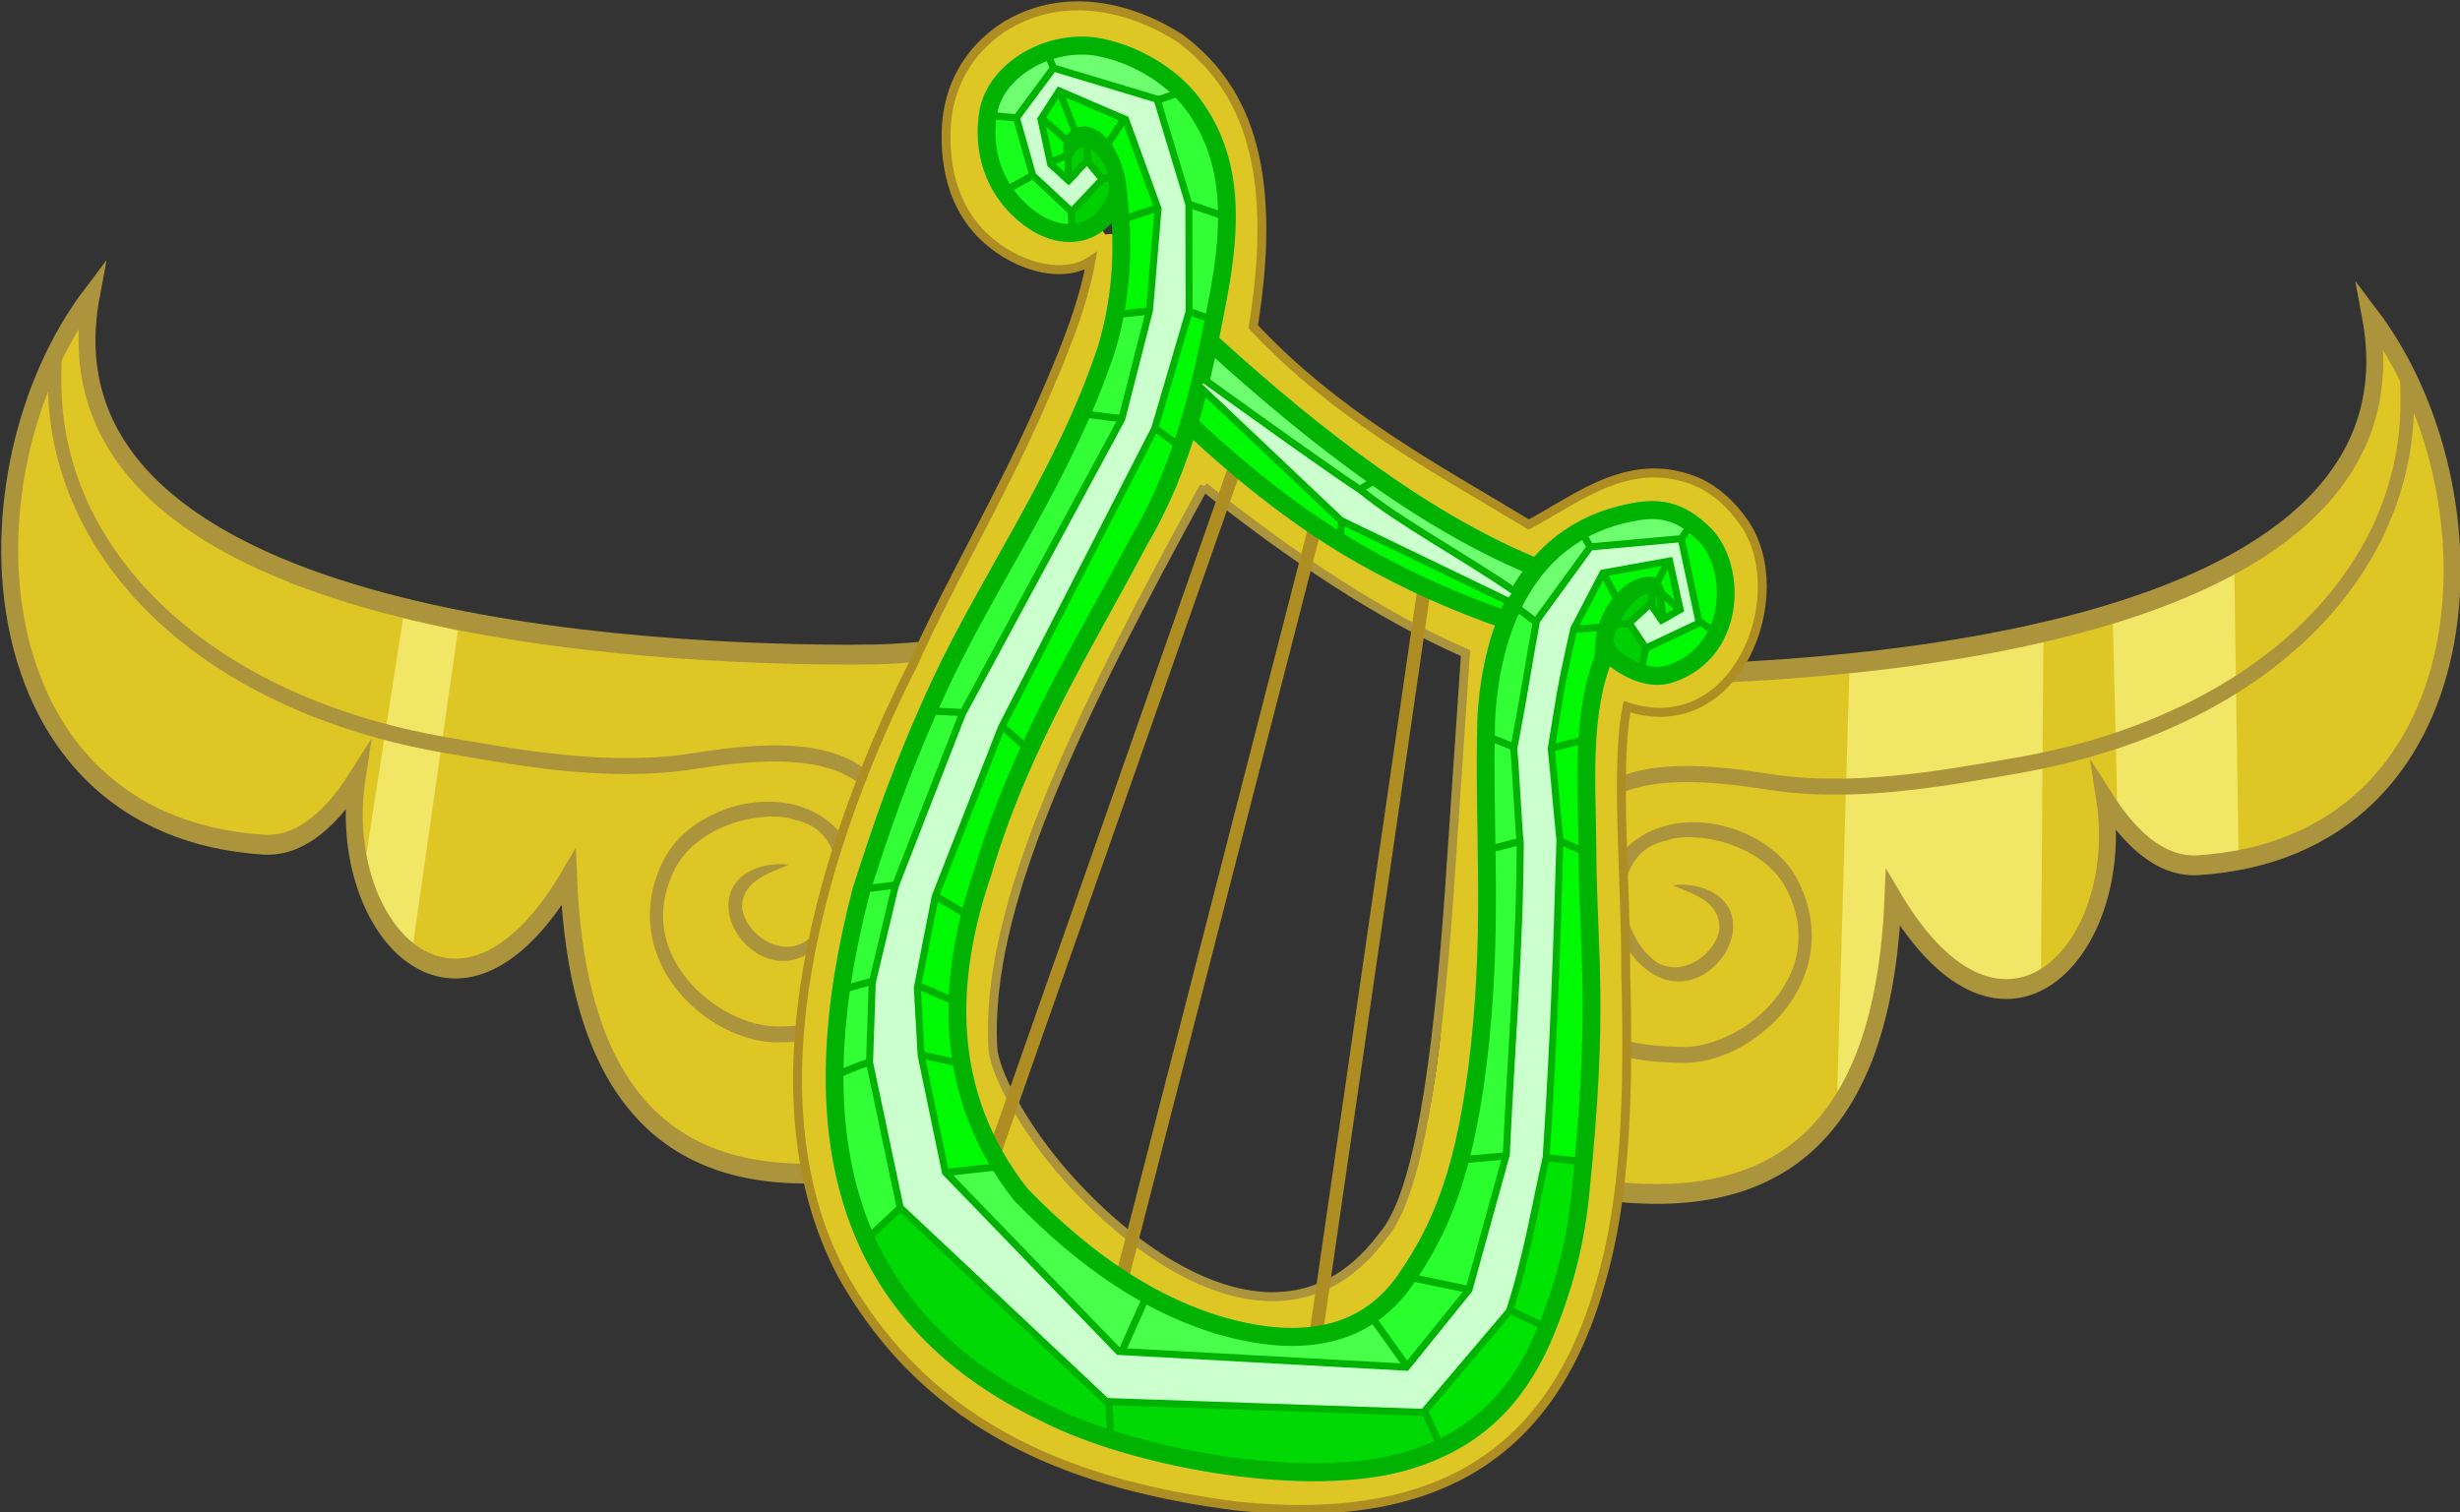 <?xml version="1.0" encoding="UTF-8" standalone="no"?>
<!-- Created with Inkscape (http://www.inkscape.org/) -->

<svg
   xmlns:dc="http://purl.org/dc/elements/1.1/"
   xmlns:cc="http://creativecommons.org/ns#"
   xmlns:rdf="http://www.w3.org/1999/02/22-rdf-syntax-ns#"
   xmlns:svg="http://www.w3.org/2000/svg"
   xmlns="http://www.w3.org/2000/svg"
   xmlns:sodipodi="http://sodipodi.sourceforge.net/DTD/sodipodi-0.dtd"
   xmlns:inkscape="http://www.inkscape.org/namespaces/inkscape"
   width="414.702"
   height="254.982"
   id="svg5105"
   version="1.1"
   inkscape:version="0.48.4 r9939"
   sodipodi:docname="New document 12">
  <rect width="100%" height="100%" fill="#333333" stroke="none"/>
  <defs
     id="defs5107" />
  <sodipodi:namedview
     id="base"
     pagecolor="#ffffff"
     bordercolor="#666666"
     borderopacity="1.0"
     inkscape:pageopacity="0.0"
     inkscape:pageshadow="2"
     inkscape:zoom="0.35"
     inkscape:cx="-200.50593"
     inkscape:cy="133.20849"
     inkscape:document-units="px"
     inkscape:current-layer="layer1"
     showgrid="false"
     fit-margin-top="0"
     fit-margin-left="0"
     fit-margin-right="0"
     fit-margin-bottom="0"
     inkscape:window-width="463"
     inkscape:window-height="423"
     inkscape:window-x="1405"
     inkscape:window-y="350"
     inkscape:window-maximized="0" />
  <g
     inkscape:label="Layer 1"
     inkscape:groupmode="layer"
     id="layer1"
     transform="translate(-575.506,-410.588)">
    <g
       style="display:inline"
       id="g6010"
       transform="matrix(0.15,0,0,0.152,41.104,-319.307)">
      <g
         inkscape:export-ydpi="200"
         inkscape:export-xdpi="200"
         inkscape:export-filename="C:\Users\Charles\Documents\Heather\Vector Art\Inkscape\scratch_element.png"
         transform="matrix(1.164,0,0,1.347,5582.969,3825.384)"
         id="g3605-5"
         style="display:inline">
        <path
           style="color:#000000;fill:#dec725;fill-opacity:1;stroke:none;stroke-width:9;marker:none;visibility:visible;display:inline;overflow:visible;enable-background:accumulate"
           d="m -1654.548,986.278 c -107.195,97.954 -134.475,422.269 193.831,435.064 l 68.526,-41.655 c 1.53,54.166 -19.361,107.599 87.227,142.845 36.145,5.227 80.197,-14.885 116.342,-63.206 53.137,322.248 312.187,221.695 296.263,222.689 -3.453,-56.121 0.328,-98.599 12.437,-159.63 -33.077,-15.487 8.506,-66.495 -9.701,-125.499 31.223,-69.052 3.138,-21.191 47.459,-132.581 -400.564,-0.161 -828.008,-42.483 -812.383,-278.027 z"
           id="path3052-17-7"
           inkscape:connector-curvature="0"
           sodipodi:nodetypes="cccccccccc"
           inkscape:export-filename="C:\Users\Charles\Documents\Heather\Vector Art\Inkscape\scratch_element.png"
           inkscape:export-xdpi="200"
           inkscape:export-ydpi="200" />
        <path
           style="color:#000000;fill:#f1e665;fill-opacity:1;stroke:none;stroke-width:9;marker:none;visibility:visible;display:inline;overflow:visible;enable-background:accumulate"
           d="m -1383.103,1434.821 36.626,-200.657 52.947,10.258 -44.652,266.426 c -24.891,-19.613 -42.696,-15.595 -44.921,-76.027 z"
           id="path3078-4-6"
           inkscape:connector-curvature="0"
           sodipodi:nodetypes="ccccc"
           inkscape:export-filename="C:\Users\Charles\Documents\Heather\Vector Art\Inkscape\scratch_element.png"
           inkscape:export-xdpi="200"
           inkscape:export-ydpi="200" />
        <path
           style="font-size:medium;font-style:normal;font-variant:normal;font-weight:normal;font-stretch:normal;text-indent:0;text-align:start;text-decoration:none;line-height:normal;letter-spacing:normal;word-spacing:normal;text-transform:none;direction:ltr;block-progression:tb;writing-mode:lr-tb;text-anchor:start;baseline-shift:baseline;color:#000000;fill:#ac943d;fill-opacity:1;stroke:none;stroke-width:13.121;marker:none;visibility:visible;display:inline;overflow:visible;enable-background:accumulate;font-family:Sans;-inkscape-font-specification:Sans"
           d="m -1689.246,1028.134 c -3.809,76.313 32.143,147.238 98.906,202.906 66.763,55.669 164.274,96.508 284.938,114.219 69.649,10.223 157.165,24.492 241.375,12.938 74.094,-10.167 122.873,-7.795 152.937,9.062 30.064,16.857 43.948,48.35 47.969,102.281 2.725,36.553 -3.555,60.561 -21.562,76.312 -18.008,15.751 -49.711,24.052 -99.625,24.5 -28.769,0.258 -64.995,-14.904 -87.75,-38.75 -22.755,-23.846 -32.79,-54.718 -12.312,-90.344 11.195,-19.477 34.413,-32.258 58,-38.719 23.587,-6.46 47.844,-5.98 56.5,-2.562 57.777,8.601 50.984,76.336 11.562,100.469 -12.879,6.708 -27.342,4.962 -39.25,-1.312 -11.908,-6.274 -20.407,-17.154 -21.531,-26.125 -0.843,-23.983 29.525,-29.392 44.89,-35.956 -26.346,-2.643 -61.17,7.972 -57.89,37.581 1.885,15.041 13.452,28.215 28.406,36.094 61.434,29.284 115.26,-61.804 76.625,-102.439 -28.443,-25.685 -71.053,-26.82 -102.781,-18.405 -25.665,7.029 -52.12,20.859 -65.906,44.844 -23.152,40.279 -11.326,79.169 14.219,105.938 25.544,26.768 64.042,43.111 97.344,42.812 51.278,-0.46 86.203,-8.575 108.125,-27.75 21.922,-19.175 28.873,-48.614 26,-87.156 -4.164,-55.862 -19.843,-93.296 -54.594,-112.781 -34.751,-19.485 -86.064,-20.898 -161.156,-10.594 -81.542,11.189 -167.879,-2.66 -237.688,-12.906 -118.797,-17.437 -214.083,-57.684 -278.438,-111.344 -61.002,-50.864 -94.235,-113.419 -94.478,-180.974 -0.013,-3.713 0.073,-19.64 0.26,-23.382 z"
           id="path3825-7-9-18"
           inkscape:connector-curvature="0"
           sodipodi:nodetypes="cssssssssssccsccccccsssssssssscc"
           inkscape:export-filename="C:\Users\Charles\Documents\Heather\Vector Art\Inkscape\scratch_element.png"
           inkscape:export-xdpi="200"
           inkscape:export-ydpi="200" />
        <path
           sodipodi:nodetypes="cscsccsc"
           inkscape:connector-curvature="0"
           id="path3054-1-4-9"
           d="m -838.544,1261.036 c -22.225,2.021 -43.423,3.176 -77.23,3.127 -248.123,-0.365 -788.824,-34.856 -731.657,-296.134 -130.679,146.873 -114.248,437.01 166.239,452.606 30.025,1.669 60.519,-14.784 90.283,-54.899 -22.277,123.655 97.335,236.492 204.267,81.881 9.545,201.215 119.511,259.559 283.915,240.454 9.685,-1.125 49.129,-13.302 59.183,-14.952"
           style="color:#000000;fill:none;stroke:#ac943d;stroke-width:16.349;stroke-linecap:butt;stroke-linejoin:miter;stroke-miterlimit:10;stroke-opacity:1;stroke-dasharray:none;stroke-dashoffset:0;marker:none;visibility:visible;display:inline;overflow:visible;enable-background:accumulate"
           inkscape:export-filename="C:\Users\Charles\Documents\Heather\Vector Art\Inkscape\scratch_element.png"
           inkscape:export-xdpi="200"
           inkscape:export-ydpi="200" />
      </g>
      <g
         transform="matrix(1.825,0,0,1.899,3936.419,4303.788)"
         id="g4359-2"
         style="display:inline">
        <path
           inkscape:export-ydpi="200"
           inkscape:export-xdpi="200"
           inkscape:export-filename="C:\Users\Charles\Documents\Heather\Vector Art\Inkscape\scratch_element.png"
           sodipodi:nodetypes="cccccccccc"
           inkscape:connector-curvature="0"
           id="path3052-17-9-7"
           d="m -1654.548,986.278 c -107.195,97.954 -134.475,422.269 193.831,435.064 l 68.526,-41.655 c 1.53,54.166 -19.361,107.599 87.227,142.845 36.145,5.227 80.197,-14.885 116.342,-63.206 53.137,322.248 312.187,221.695 296.263,222.689 24.579,-52.969 0.572,-98.572 12.437,-159.63 -33.077,-15.487 8.506,-66.495 -9.701,-125.499 31.223,-69.052 3.138,-21.191 47.459,-132.581 -400.564,-0.161 -828.008,-42.483 -812.383,-278.027 z"
           style="color:#000000;fill:#dec725;fill-opacity:1;stroke:none;stroke-width:9;marker:none;visibility:visible;display:inline;overflow:visible;enable-background:accumulate"
           transform="matrix(-0.638,0,0,0.709,203.882,-239.458)" />
        <path
           style="color:#000000;fill:#f1e665;fill-opacity:1;stroke:none;stroke-width:10;marker:none;visibility:visible;display:inline;overflow:visible;enable-background:accumulate"
           d="m 1098.955,733.194 c 0,-9.974 -2.72,-110.168 -2.72,-110.168 l 74.851,-29.171 2.675,170.167 c -17.379,3.742 -34.758,-0.965 -52.137,-2.72 z"
           id="path4290-9"
           inkscape:connector-curvature="0"
           sodipodi:nodetypes="cccccc" />
        <path
           inkscape:export-ydpi="200"
           inkscape:export-xdpi="200"
           inkscape:export-filename="C:\Users\Charles\Documents\Heather\Vector Art\Inkscape\scratch_element.png"
           sodipodi:nodetypes="cccccc"
           inkscape:connector-curvature="0"
           id="path3851-5-2-5"
           d="m 926.334,909.14 7.843,-258.359 119.367,-16.876 -1.489,199.513 c -27.866,8.733 -58.029,11.301 -90.647,-48.59 -8.353,78.634 -3.657,97.63 -35.074,124.312 z"
           style="color:#000000;fill:#f1e665;fill-opacity:1;stroke:none;stroke-width:20;marker:none;visibility:visible;display:inline;overflow:visible;enable-background:accumulate" />
        <path
           transform="matrix(-0.638,0,0,0.709,203.882,-239.458)"
           inkscape:export-ydpi="200"
           inkscape:export-xdpi="200"
           inkscape:export-filename="C:\Users\Charles\Documents\Heather\Vector Art\Inkscape\scratch_element.png"
           sodipodi:nodetypes="cssssssssssccsccccccsssssssssscc"
           inkscape:connector-curvature="0"
           id="path3825-7-9-8-4"
           d="m -1689.246,1028.134 c -3.809,76.313 32.143,147.238 98.906,202.906 66.763,55.669 164.274,96.508 284.938,114.219 69.649,10.223 157.165,24.492 241.375,12.938 74.094,-10.167 122.873,-7.795 152.937,9.062 30.064,16.857 43.948,48.35 47.969,102.281 2.725,36.553 -3.555,60.561 -21.562,76.312 -18.008,15.751 -49.711,24.052 -99.625,24.5 -28.769,0.258 -64.995,-14.904 -87.75,-38.75 -22.755,-23.846 -32.79,-54.718 -12.312,-90.344 11.195,-19.477 34.413,-32.258 58,-38.719 23.587,-6.46 47.844,-5.98 56.5,-2.562 57.777,8.601 50.984,76.336 11.562,100.469 -12.879,6.708 -27.342,4.962 -39.25,-1.312 -11.908,-6.274 -20.407,-17.154 -21.531,-26.125 -0.843,-23.983 29.525,-29.392 44.89,-35.956 -26.346,-2.643 -61.17,7.972 -57.89,37.581 1.885,15.041 13.452,28.215 28.406,36.094 61.434,29.284 115.26,-61.804 76.625,-102.439 -28.443,-25.685 -71.053,-26.82 -102.781,-18.405 -25.665,7.029 -52.12,20.859 -65.906,44.844 -23.152,40.279 -11.326,79.169 14.219,105.938 25.544,26.768 64.042,43.111 97.344,42.812 51.278,-0.46 86.203,-8.575 108.125,-27.75 21.922,-19.175 28.873,-48.614 26,-87.156 -4.164,-55.862 -19.843,-93.296 -54.594,-112.781 -34.751,-19.485 -86.064,-20.898 -161.156,-10.594 -81.542,11.189 -167.879,-2.66 -237.688,-12.906 -118.797,-17.437 -214.083,-57.684 -278.438,-111.344 -61.002,-50.864 -94.235,-113.419 -94.478,-180.974 -0.013,-3.713 0.073,-19.64 0.26,-23.382 z"
           style="font-size:medium;font-style:normal;font-variant:normal;font-weight:normal;font-stretch:normal;text-indent:0;text-align:start;text-decoration:none;line-height:normal;letter-spacing:normal;word-spacing:normal;text-transform:none;direction:ltr;block-progression:tb;writing-mode:lr-tb;text-anchor:start;baseline-shift:baseline;color:#000000;fill:#ac943d;fill-opacity:1;stroke:none;stroke-width:13.121;marker:none;visibility:visible;display:inline;overflow:visible;enable-background:accumulate;font-family:Sans;-inkscape-font-specification:Sans" />
        <path
           transform="matrix(-0.638,0,0,0.709,203.882,-239.458)"
           inkscape:export-ydpi="200"
           inkscape:export-xdpi="200"
           inkscape:export-filename="C:\Users\Charles\Documents\Heather\Vector Art\Inkscape\scratch_element.png"
           style="color:#000000;fill:none;stroke:#ac943d;stroke-width:16.349;stroke-linecap:butt;stroke-linejoin:miter;stroke-miterlimit:10;stroke-opacity:1;stroke-dasharray:none;stroke-dashoffset:0;marker:none;visibility:visible;display:inline;overflow:visible;enable-background:accumulate"
           d="m -838.544,1261.036 c -22.225,2.021 -43.423,3.176 -77.23,3.127 -248.123,-0.365 -788.824,-34.856 -731.657,-296.134 -130.679,146.873 -114.248,437.01 166.239,452.606 30.025,1.669 60.519,-14.784 90.283,-54.899 -22.277,123.655 97.335,236.492 204.267,81.881 9.545,201.215 119.511,259.559 283.915,240.454 9.685,-1.125 49.129,-13.302 59.183,-14.952"
           id="path3054-1-4-8-3"
           inkscape:connector-curvature="0"
           sodipodi:nodetypes="cscsccsc" />
      </g>
      <path
         sodipodi:nodetypes="sccccs"
         inkscape:connector-curvature="0"
         id="path3091-1"
         d="m 4658.16,5938.112 c 5.157,-237.656 153.86,-422.823 247.386,-628.604 104.37,77.372 211.351,148.215 326.469,198.72 l -18.25,257.525 c -4.011,234.034 -24.38,625.133 -351.314,453.46 -114.411,-62.252 -206.428,-182.613 -204.291,-281.101 z"
         style="color:#000000;fill:none;stroke:#dec725;stroke-width:45;stroke-linecap:butt;stroke-linejoin:miter;stroke-miterlimit:4;stroke-opacity:1;stroke-dasharray:none;stroke-dashoffset:0;marker:none;visibility:visible;display:inline;overflow:visible;enable-background:accumulate" />
      <path
         sodipodi:nodetypes="csscccc"
         inkscape:connector-curvature="0"
         id="path3861"
         d="m 4915.685,5341.952 c -144.043,259.165 -245.909,466.228 -237.247,622.521 1.403,25.308 32.318,86.821 84.584,144.528 94.989,104.876 251.575,199.953 353.411,64.331 40.26,-44.283 61.413,-192.285 75.027,-381.218 l 18.25,-265.636 c -98.008,-42.477 -196.016,-107.723 -294.024,-184.526 z"
         style="color:#000000;fill:none;stroke:#ac943d;stroke-width:10;stroke-linecap:butt;stroke-linejoin:miter;stroke-miterlimit:4;stroke-opacity:1;stroke-dasharray:none;stroke-dashoffset:0;marker:none;visibility:visible;display:inline;overflow:visible;enable-background:accumulate" />
      <path
         inkscape:export-ydpi="80"
         inkscape:export-xdpi="80"
         inkscape:export-filename="C:\Users\Charles\Documents\Heather\Vector Art\Inkscape\lyre.png"
         sodipodi:nodetypes="ccccc"
         inkscape:connector-curvature="0"
         id="path3027-2"
         d="m 4901.11,5148.126 27.093,1.607 c 8.814,91.224 -151.724,396.977 -207.48,485.735 -36.382,-39.322 11.136,-13.486 -37.919,-18.936 73.002,-145.271 173.754,-314.768 218.306,-468.406 z"
         style="color:#000000;fill:#00fa04;fill-opacity:1;stroke:none;stroke-width:8;marker:none;visibility:visible;display:inline;overflow:visible;enable-background:accumulate" />
      <path
         inkscape:export-ydpi="80"
         inkscape:export-xdpi="80"
         inkscape:export-filename="C:\Users\Charles\Documents\Heather\Vector Art\Inkscape\lyre.png"
         sodipodi:nodetypes="ccccc"
         inkscape:connector-curvature="0"
         id="path3828"
         d="m 4688.697,5611.142 c 52.498,-1.784 5.277,-6.099 28.637,18.605 -37.087,92.032 -67.529,186.28 -80.79,286.254 -50.737,-39.403 -9.441,-0.817 -49.615,-16.972 18.479,-108.32 59.675,-187.438 101.768,-287.887 z"
         style="color:#000000;fill:#00fa04;fill-opacity:1;stroke:none;stroke-width:8;marker:none;visibility:visible;display:inline;overflow:visible;enable-background:accumulate" />
      <path
         inkscape:export-ydpi="80"
         inkscape:export-xdpi="80"
         inkscape:export-filename="C:\Users\Charles\Documents\Heather\Vector Art\Inkscape\lyre.png"
         sodipodi:nodetypes="ccccc"
         inkscape:connector-curvature="0"
         id="path3830"
         d="m 4592.203,5897.852 c 46.252,17.726 3.466,-3.041 52.847,16.971 -7.164,69.335 14.4,127.896 36.674,186.191 -56.291,6.467 -18.285,-4.382 -56.064,4.184 -38.431,-90.745 -30.114,-116.601 -33.456,-207.346 z"
         style="color:#000000;fill:#00fa04;fill-opacity:1;stroke:none;stroke-width:8;marker:none;visibility:visible;display:inline;overflow:visible;enable-background:accumulate" />
      <path
         inkscape:export-ydpi="80"
         inkscape:export-xdpi="80"
         inkscape:export-filename="C:\Users\Charles\Documents\Heather\Vector Art\Inkscape\lyre.png"
         sodipodi:nodetypes="ccccccc"
         inkscape:connector-curvature="0"
         id="path3832"
         d="m 4632.354,6103.835 c 14.105,-8.463 59.243,-12.695 59.243,-12.695 40.244,59.889 97.09,110.292 163.623,155.159 95.947,25.729 188.917,59.716 248.411,16.186 l 39.339,54.341 c -100.518,-2.536 -209.682,-9.395 -317.371,-15.516 -68.34,-60.592 -135.982,-122.114 -193.244,-197.476 z"
         style="color:#000000;fill:#48ff4a;fill-opacity:1;stroke:none;stroke-width:8;marker:none;visibility:visible;display:inline;overflow:visible;enable-background:accumulate" />
      <path
         inkscape:export-ydpi="80"
         inkscape:export-xdpi="80"
         inkscape:export-filename="C:\Users\Charles\Documents\Heather\Vector Art\Inkscape\lyre.png"
         sodipodi:nodetypes="ccccccc"
         inkscape:connector-curvature="0"
         id="path3834"
         d="m 4536.438,6184.236 c 0,-5.642 38.084,-40.906 38.084,-40.906 l 236.971,215.812 355.456,5.642 16.927,40.906 c -105.461,40.624 -240.614,21.864 -379.435,-4.232 -114.883,-36.213 -198.078,-117.318 -268.002,-217.223 z"
         style="color:#000000;fill:#00d903;fill-opacity:1;stroke:none;stroke-width:8;marker:none;visibility:visible;display:inline;overflow:visible;enable-background:accumulate" />
      <path
         inkscape:export-ydpi="80"
         inkscape:export-xdpi="80"
         inkscape:export-filename="C:\Users\Charles\Documents\Heather\Vector Art\Inkscape\lyre.png"
         sodipodi:nodetypes="cccccc"
         inkscape:connector-curvature="0"
         id="path3836"
         d="m 5107.817,6267.585 c 39.767,-55.113 75.588,-109.308 100.738,-183.023 l 47.377,-0.997 -43.886,149.61 -70.816,83.782 z"
         style="color:#000000;fill:#2aff2e;fill-opacity:1;stroke:none;stroke-width:8;marker:none;visibility:visible;display:inline;overflow:visible;enable-background:accumulate" />
      <path
         inkscape:export-ydpi="80"
         inkscape:export-xdpi="80"
         inkscape:export-filename="C:\Users\Charles\Documents\Heather\Vector Art\Inkscape\lyre.png"
         sodipodi:nodetypes="ccccccc"
         inkscape:connector-curvature="0"
         id="path3838"
         d="m 5164.412,6367.068 16.714,41.649 c 49.19,-29.552 90.169,-71.046 118.691,-130.66 21.411,-60.833 36.514,-124.032 42.888,-190.504 l -39.896,-4.987 -42.888,174.545 c -30.95,38.113 -57.964,72.506 -95.509,109.956 z"
         style="color:#000000;fill:#00e404;fill-opacity:1;stroke:none;stroke-width:8;marker:none;visibility:visible;display:inline;overflow:visible;enable-background:accumulate" />
      <path
         inkscape:export-ydpi="80"
         inkscape:export-xdpi="80"
         inkscape:export-filename="C:\Users\Charles\Documents\Heather\Vector Art\Inkscape\lyre.png"
         sodipodi:nodetypes="ccccc"
         inkscape:connector-curvature="0"
         id="path3840"
         d="m 5207.854,6086.253 c 22.549,-156.57 21.897,-318.127 23.979,-474.697 l 32.442,19.748 c 6.595,138.266 8.661,283.076 -8.463,455.604 z"
         style="color:#000000;fill:#33ff36;fill-opacity:1;stroke:none;stroke-width:8;marker:none;visibility:visible;display:inline;overflow:visible;enable-background:accumulate" />
      <path
         inkscape:export-ydpi="80"
         inkscape:export-xdpi="80"
         inkscape:export-filename="C:\Users\Charles\Documents\Heather\Vector Art\Inkscape\lyre.png"
         sodipodi:nodetypes="ccccc"
         inkscape:connector-curvature="0"
         id="path3842"
         d="m 5303.806,6087.554 45.88,0.997 -0.507,-469.677 -39.389,11.87 z"
         style="color:#000000;fill:#00fa04;fill-opacity:1;stroke:none;stroke-width:8;marker:none;visibility:visible;display:inline;overflow:visible;enable-background:accumulate" />
      <path
         inkscape:export-ydpi="80"
         inkscape:export-xdpi="80"
         inkscape:export-filename="C:\Users\Charles\Documents\Heather\Vector Art\Inkscape\lyre.png"
         sodipodi:nodetypes="cccccc"
         inkscape:connector-curvature="0"
         id="path3872"
         d="m 4819.069,5149.996 c -1.938,-62.799 22.899,-137.312 -16.956,-183.522 l 23.938,-30.919 35.907,97.745 -8.977,115.699 z"
         style="color:#000000;fill:#00fa04;fill-opacity:1;stroke:none;stroke-width:8;marker:none;visibility:visible;display:inline;overflow:visible;enable-background:accumulate" />
      <path
         inkscape:export-ydpi="80"
         inkscape:export-xdpi="80"
         inkscape:export-filename="C:\Users\Charles\Documents\Heather\Vector Art\Inkscape\lyre.png"
         inkscape:connector-curvature="0"
         id="path3876"
         d="m 4807.261,4960.593 -44.432,-3.526 -28.916,-25.39 21.158,-26.8 68.411,27.506 z"
         style="color:#000000;fill:#00fa04;fill-opacity:1;stroke:none;stroke-width:8;marker:none;visibility:visible;display:inline;overflow:visible;enable-background:accumulate" />
      <path
         inkscape:export-ydpi="80"
         inkscape:export-xdpi="80"
         inkscape:export-filename="C:\Users\Charles\Documents\Heather\Vector Art\Inkscape\lyre.png"
         sodipodi:nodetypes="cccc"
         inkscape:connector-curvature="0"
         id="path3879"
         d="m 4763.713,4958.994 c 0,-4.987 -28.925,-22.94 -28.925,-22.94 1.813,35.191 13.009,55.029 29.423,66.327 z"
         style="color:#000000;fill:#00fa04;fill-opacity:1;stroke:none;stroke-width:8;marker:none;visibility:visible;display:inline;overflow:visible;enable-background:accumulate" />
      <path
         inkscape:export-ydpi="80"
         inkscape:export-xdpi="80"
         inkscape:export-filename="C:\Users\Charles\Documents\Heather\Vector Art\Inkscape\lyre.png"
         sodipodi:nodetypes="cccccc"
         inkscape:connector-curvature="0"
         id="path3881"
         d="m 4899.652,5148.195 c 3.526,2.116 25.39,8.463 25.39,8.463 33.894,-108.371 16.36,-191.576 -38.085,-256.718 l -20.453,10.579 c 9.523,37.8 21.141,69.371 32.99,123.336 1.957,34.242 4.395,75.562 0.157,114.34 z"
         style="color:#000000;fill:#33ff36;fill-opacity:1;stroke:none;stroke-width:8;marker:none;visibility:visible;display:inline;overflow:visible;enable-background:accumulate" />
      <path
         inkscape:export-ydpi="80"
         inkscape:export-xdpi="80"
         inkscape:export-filename="C:\Users\Charles\Documents\Heather\Vector Art\Inkscape\lyre.png"
         sodipodi:nodetypes="ccccc"
         inkscape:connector-curvature="0"
         id="path3883"
         d="m 4858.979,4911.153 c 12.759,-0.929 25.664,-1.71 27.882,-13.18 -43.765,-40.582 -96.52,-43.92 -149.547,-46.131 l 8.111,25.854 z"
         style="color:#000000;fill:#6dff6f;fill-opacity:1;stroke:none;stroke-width:8;marker:none;visibility:visible;display:inline;overflow:visible;enable-background:accumulate" />
      <path
         inkscape:export-ydpi="80"
         inkscape:export-xdpi="80"
         inkscape:export-filename="C:\Users\Charles\Documents\Heather\Vector Art\Inkscape\lyre.png"
         sodipodi:nodetypes="ccccc"
         inkscape:connector-curvature="0"
         id="path3885"
         d="m 4682.564,4932.445 c 6.59,-1.014 25.854,0 25.854,0 l 38.527,-54.242 -7.097,-17.236 c -24.627,20.138 -55.628,36.026 -57.284,71.478 z"
         style="color:#000000;fill:#6dff6f;fill-opacity:1;stroke:none;stroke-width:8;marker:none;visibility:visible;display:inline;overflow:visible;enable-background:accumulate" />
      <path
         inkscape:export-ydpi="80"
         inkscape:export-xdpi="80"
         inkscape:export-filename="C:\Users\Charles\Documents\Heather\Vector Art\Inkscape\lyre.png"
         sodipodi:nodetypes="ccccc"
         inkscape:connector-curvature="0"
         id="path3887"
         d="m 4673.904,4932.898 31.544,0 c 4.29,48.892 25.695,80.847 59.863,102.878 l -0.358,22.941 c -53.754,-13.954 -93.552,-49.887 -91.049,-125.819 z"
         style="color:#000000;fill:#19ff1d;fill-opacity:1;stroke:none;stroke-width:8;marker:none;visibility:visible;display:inline;overflow:visible;enable-background:accumulate" />
      <path
         inkscape:export-ydpi="80"
         inkscape:export-xdpi="80"
         inkscape:export-filename="C:\Users\Charles\Documents\Heather\Vector Art\Inkscape\lyre.png"
         inkscape:connector-curvature="0"
         id="path3890"
         d="m 4767.103,5034.7 34.054,-34.054 -16.848,-17.923 -18.282,16.848 0.717,-37.638 21.149,-3.226 24.375,20.074 1.792,55.203 -44.449,29.394 z"
         style="color:#000000;fill:#00cf03;fill-opacity:1;stroke:none;stroke-width:8;marker:none;visibility:visible;display:inline;overflow:visible;enable-background:accumulate" />
      <path
         inkscape:export-ydpi="80"
         inkscape:export-xdpi="80"
         inkscape:export-filename="C:\Users\Charles\Documents\Heather\Vector Art\Inkscape\lyre.png"
         sodipodi:nodetypes="ccccc"
         inkscape:connector-curvature="0"
         id="path3912"
         d="m 5237.761,5618.273 27.243,12.905 c 21.291,-93.098 9.309,-86.241 27.819,-142.149 l -18.148,-12.26 c -42.094,52.166 -24.202,29.493 -36.914,141.504 z"
         style="color:#000000;fill:#33ff36;fill-opacity:1;stroke:none;stroke-width:8;marker:none;visibility:visible;display:inline;overflow:visible;enable-background:accumulate" />
      <path
         inkscape:export-ydpi="80"
         inkscape:export-xdpi="80"
         inkscape:export-filename="C:\Users\Charles\Documents\Heather\Vector Art\Inkscape\lyre.png"
         sodipodi:nodetypes="ccccc"
         inkscape:connector-curvature="0"
         id="path3915-3"
         d="m 5339.557,5390.717 11.153,19.264 103.922,-9.125 10.139,-26.868 c -41.738,-3.126 -83.476,-6.509 -125.214,16.729 z"
         style="color:#000000;fill:#6dff6f;fill-opacity:1;stroke:none;stroke-width:8;marker:none;visibility:visible;display:inline;overflow:visible;enable-background:accumulate" />
      <path
         inkscape:export-ydpi="80"
         inkscape:export-xdpi="80"
         inkscape:export-filename="C:\Users\Charles\Documents\Heather\Vector Art\Inkscape\lyre.png"
         sodipodi:nodetypes="ccssc"
         inkscape:connector-curvature="0"
         id="path3917-3"
         d="m 5449.562,5401.87 15.208,-15.208 c 19.598,-9.799 47.864,118.011 35.486,121.158 -3.296,0.838 -29.909,-12.673 -29.909,-15.715 0,-3.042 -20.785,-90.235 -20.785,-90.235 z"
         style="color:#000000;fill:#00fa04;fill-opacity:1;stroke:none;stroke-width:8;marker:none;visibility:visible;display:inline;overflow:visible;enable-background:accumulate" />
      <path
         inkscape:export-ydpi="80"
         inkscape:export-xdpi="80"
         inkscape:export-filename="C:\Users\Charles\Documents\Heather\Vector Art\Inkscape\lyre.png"
         sodipodi:nodetypes="ccccc"
         inkscape:connector-curvature="0"
         id="path3919"
         d="m 5413.063,5518.466 60.833,-27.375 20.785,16.222 c -25.98,22.211 -49.064,49.423 -89.221,47.145 z"
         style="color:#000000;fill:#00fa04;fill-opacity:1;stroke:none;stroke-width:8;marker:none;visibility:visible;display:inline;overflow:visible;enable-background:accumulate" />
      <path
         inkscape:export-ydpi="80"
         inkscape:export-xdpi="80"
         inkscape:export-filename="C:\Users\Charles\Documents\Heather\Vector Art\Inkscape\lyre.png"
         inkscape:connector-curvature="0"
         id="path3921"
         d="m 5414.584,5517.452 -6.083,30.923 -38.02,-33.458 32.951,-62.353 23.826,1.521 5.069,31.43 -13.18,-9.125 -23.826,18.25 z"
         style="color:#000000;fill:#00cf03;fill-opacity:1;stroke:none;stroke-width:8;marker:none;visibility:visible;display:inline;overflow:visible;enable-background:accumulate" />
      <path
         sodipodi:nodetypes="cccscccc"
         inkscape:export-ydpi="80"
         inkscape:export-xdpi="80"
         inkscape:export-filename="C:\Users\Charles\Documents\Heather\Vector Art\Inkscape\lyre.png"
         inkscape:connector-curvature="0"
         id="path3924"
         d="m 5308.634,5628.978 36.499,-9.125 18.757,-111.526 c -2.874,-4.18 53.306,-66.849 60.326,-61.846 2.407,1.716 13.18,-23.826 13.18,-23.826 l -71.985,18.25 -37.007,61.846 z"
         style="color:#000000;fill:#00fa04;fill-opacity:1;stroke:none;stroke-width:8;marker:none;visibility:visible;display:inline;overflow:visible;enable-background:accumulate" />
      <path
         inkscape:export-ydpi="80"
         inkscape:export-xdpi="80"
         inkscape:export-filename="C:\Users\Charles\Documents\Heather\Vector Art\Inkscape\lyre.png"
         inkscape:connector-curvature="0"
         id="path3927"
         d="m 5422.188,5448.508 13.687,-22.812 14.194,53.228 -15.208,11.153 z"
         style="color:#000000;fill:#00fa04;fill-opacity:1;stroke:none;stroke-width:8;marker:none;visibility:visible;display:inline;overflow:visible;enable-background:accumulate" />
      <path
         inkscape:export-ydpi="80"
         inkscape:export-xdpi="80"
         inkscape:export-filename="C:\Users\Charles\Documents\Heather\Vector Art\Inkscape\lyre.png"
         sodipodi:nodetypes="cccccc"
         inkscape:connector-curvature="0"
         id="path3867"
         d="m 4921.839,5227.483 172.359,119.131 171.345,112.033 23.319,-34.472 C 5143.408,5352.841 5025.625,5281.651 4924.881,5191.997 z"
         style="color:#000000;fill:#6dff6f;fill-opacity:1;stroke:none;stroke-width:8;marker:none;visibility:visible;display:inline;overflow:visible;enable-background:accumulate" />
      <path
         inkscape:export-ydpi="80"
         inkscape:export-xdpi="80"
         inkscape:export-filename="C:\Users\Charles\Documents\Heather\Vector Art\Inkscape\lyre.png"
         inkscape:connector-curvature="0"
         id="path3874"
         d="m 4907.138,5276.149 c 3.042,-4.056 10.139,-39.034 10.139,-39.034 l 155.123,142.957 185.032,89.728 -8.618,15.208 -193.144,-86.18 z"
         style="color:#000000;fill:#00fa04;fill-opacity:1;stroke:none;stroke-width:8;marker:none;visibility:visible;display:inline;overflow:visible;enable-background:accumulate" />
      <path
         sodipodi:nodetypes="cc"
         inkscape:export-ydpi="80"
         inkscape:export-xdpi="80"
         inkscape:export-filename="C:\Users\Charles\Documents\Heather\Vector Art\Inkscape\lyre.png"
         inkscape:connector-curvature="0"
         id="path3877"
         d="m 4680.299,6080.384 270.694,-761.067"
         style="color:#000000;fill:none;stroke:#ae8e22;stroke-width:15;stroke-linecap:butt;stroke-linejoin:miter;stroke-miterlimit:4;stroke-opacity:1;stroke-dasharray:none;stroke-dashoffset:0;marker:none;visibility:visible;display:inline;overflow:visible;enable-background:accumulate" />
      <path
         inkscape:export-ydpi="80"
         inkscape:export-xdpi="80"
         inkscape:export-filename="C:\Users\Charles\Documents\Heather\Vector Art\Inkscape\lyre.png"
         inkscape:connector-curvature="0"
         id="path3880"
         d="m 4824.815,6215.467 216.51,-831.626"
         style="color:#000000;fill:none;stroke:#ae8e22;stroke-width:15;stroke-linecap:butt;stroke-linejoin:miter;stroke-miterlimit:4;stroke-opacity:1;stroke-dasharray:none;stroke-dashoffset:0;marker:none;visibility:visible;display:inline;overflow:visible;enable-background:accumulate" />
      <path
         inkscape:export-ydpi="80"
         inkscape:export-xdpi="80"
         inkscape:export-filename="C:\Users\Charles\Documents\Heather\Vector Art\Inkscape\lyre.png"
         inkscape:connector-curvature="0"
         id="path3882"
         d="m 5041.626,6282.857 121.876,-830.193"
         style="color:#000000;fill:none;stroke:#ae8e22;stroke-width:15;stroke-linecap:butt;stroke-linejoin:miter;stroke-miterlimit:4;stroke-opacity:1;stroke-dasharray:none;stroke-dashoffset:0;marker:none;visibility:visible;display:inline;overflow:visible;enable-background:accumulate" />
      <path
         sodipodi:nodetypes="ccsccssccccsscc"
         inkscape:connector-curvature="0"
         id="path4002"
         d="m 4805.271,5063.124 c 14.108,128.394 -146.282,364.91 -239.192,567.882 -74.765,169.353 -85.076,289.289 -80.14,404.614 5.805,135.64 76.941,238.287 171.72,313 88.272,56.244 197.222,101.328 382.804,103.626 121.646,-2.077 224.982,-29.963 287.941,-198.72 27.524,-73.776 38.885,-213.659 39.311,-339.203 0.419,-123.54 -11.955,-250.352 7.327,-363.413 101.561,74.85 182.514,-77.022 128.64,-156.484 -69.427,-89.664 -160.855,-27.56 -221.917,17.856 -141.912,-77.584 -229.704,-139.905 -335.521,-239.303 7.384,-109.064 38.092,-232.87 -77.055,-314.302 -44.562,-31.514 -96.894,-29.748 -141.13,-16.581 -58.558,17.43 -83.479,78.388 -76.696,131.66 11.694,78.051 90.077,128.283 153.907,89.367 z"
         style="color:#000000;fill:none;stroke:#dec725;stroke-width:45;stroke-linecap:butt;stroke-linejoin:miter;stroke-miterlimit:4;stroke-opacity:1;stroke-dasharray:none;stroke-dashoffset:0;marker:none;visibility:visible;display:inline;overflow:visible;enable-background:accumulate" />
      <path
         sodipodi:nodetypes="csccsccccccsccccc"
         inkscape:connector-curvature="0"
         id="path4032"
         d="m 4690.08,4832.441 c -38.754,25.262 -62.155,65.201 -64.003,112.644 -2.337,60.014 18.661,102.57 53.248,128.548 32.549,25.195 79.433,37.516 109.497,17.502 -9.386,51.356 -31.208,103.411 -57.852,163.463 -43.129,97.206 -99.413,190.367 -141.833,283.603 -100.442,195.644 -188.692,475.551 -80.725,676.721 99.743,176.884 267.953,235.022 442.928,257.638 211.542,22.04 352.467,-45.694 409.819,-246.307 28.906,-95.854 32.219,-209.969 28.587,-346.306 0.478,-97.979 -12.125,-226.481 1.434,-293.937 123.187,39.846 187.612,-124.118 131.768,-203.976 -14.301,-20.451 -30.887,-34.804 -49.175,-43.833 -76.768,-34.574 -137.267,16.452 -192.998,45.638 -106.156,-63.395 -214.496,-119.507 -309.709,-219.377 30.286,-184.025 -13.172,-268.779 -81.729,-319.746 -62.869,-39.988 -137.985,-50.943 -199.257,-12.275 z"
         style="color:#000000;fill:none;stroke:#ae8e22;stroke-width:10;stroke-linecap:butt;stroke-linejoin:miter;stroke-miterlimit:4;stroke-opacity:1;stroke-dasharray:none;stroke-dashoffset:0;marker:none;visibility:visible;display:inline;overflow:visible;enable-background:accumulate" />
      <path
         inkscape:connector-curvature="0"
         id="path3869"
         d="m 4606.453,5589.338 40.555,6.083 178.442,-329.51 29.402,-121.665 -45.624,6.083 -33.458,113.554 z"
         style="color:#000000;fill:#33ff36;fill-opacity:1;stroke:none;stroke-width:8;marker:none;visibility:visible;display:inline;overflow:visible;enable-background:accumulate" />
      <path
         inkscape:connector-curvature="0"
         id="path3871"
         d="m 4608.48,5587.311 c 11.153,6.083 36.5,4.056 36.5,4.056 l -79.082,197.706 -23.319,105.443 -4.056,87.193 35.486,161.207 -41.569,35.486 -33.458,-191.623 c 0,0 14.194,-90.235 14.194,-94.291 0,-4.056 23.319,-115.582 23.319,-115.582 z"
         style="color:#000000;fill:#33ff36;fill-opacity:1;stroke:none;stroke-width:8;marker:none;visibility:visible;display:inline;overflow:visible;enable-background:accumulate" />
      <path
         sodipodi:nodetypes="ccccc"
         inkscape:connector-curvature="0"
         id="path3873"
         d="m 5270.875,5475.712 18.64,14.338 63.806,-80.295 -12.188,-19.357 c -32.485,22.999 -56.881,50.85 -70.258,85.313 z"
         style="color:#000000;fill:#6dff6f;fill-opacity:1;stroke:none;stroke-width:8;marker:none;visibility:visible;display:inline;overflow:visible;enable-background:accumulate" />
      <path
         inkscape:export-ydpi="80"
         inkscape:export-xdpi="80"
         inkscape:export-filename="C:\Users\Charles\Documents\Heather\Vector Art\Inkscape\lyre.png"
         sodipodi:nodetypes="csccccccssscscccsssccccscc"
         inkscape:connector-curvature="0"
         id="path3764-4"
         d="m 4673.448,4925.581 c -7.721,43.79 6.547,83.716 36.781,110.772 48.326,43.247 97.321,23.564 108.84,-22.003 8.603,70.576 1.905,125.747 -12.902,174.751 -46.393,138.167 -130.401,252.396 -187.332,372.462 -43.535,93.392 -64.543,155.664 -88.015,227.768 -68.998,260.768 -27.598,469.77 206.453,580.054 94.362,47.983 281.458,84.179 396.804,55.804 83.013,-21.551 133.148,-69.097 165.392,-145.66 17.448,-41.429 32.779,-90.944 39.004,-150.255 22.388,-213.303 8.875,-267.008 8.221,-385.823 -0.399,-72.578 -7.993,-152.779 20.945,-218.431 33.613,29.155 58.231,29.383 73.808,23.938 75.009,-26.221 72.59,-121.67 35.206,-155.751 -14.272,-13.18 -34.134,-28.89 -68.12,-24.779 -132.43,17.854 -170.451,135.786 -175.543,231.397 -3.315,119.793 7.707,222.954 -7.042,360.475 -15.466,144.203 -45.73,206.123 -82.724,259.909 -46.098,67.022 -120.112,76.452 -203.47,53.86 -79.259,-21.481 -156.359,-71.705 -230.229,-147.374 -88.304,-111.734 -83.917,-237.505 -41.87,-358.555 42.312,-141.423 117.22,-257.386 174.715,-365.42 51.655,-85.469 71.685,-179.614 89.117,-269.853 14.917,-78.319 19.113,-153.051 -28.674,-215.98 -25.039,-32.973 -68.666,-57.197 -110.466,-63.517 -54.244,-6.664 -109.821,26.811 -118.899,72.212 z"
         style="color:#000000;fill:none;stroke:#00b303;stroke-width:20;stroke-linecap:butt;stroke-linejoin:miter;stroke-miterlimit:4;stroke-opacity:1;stroke-dasharray:none;stroke-dashoffset:0;marker:none;visibility:visible;display:inline;overflow:visible;enable-background:accumulate" />
      <path
         inkscape:export-ydpi="80"
         inkscape:export-xdpi="80"
         inkscape:export-filename="C:\Users\Charles\Documents\Heather\Vector Art\Inkscape\lyre.png"
         inkscape:connector-curvature="0"
         id="path3778"
         d="m 4816.077,5150.993 37.901,-3.99"
         style="color:#000000;fill:none;stroke:#00b303;stroke-width:8;stroke-linecap:butt;stroke-linejoin:miter;stroke-miterlimit:4;stroke-opacity:1;stroke-dasharray:none;stroke-dashoffset:0;marker:none;visibility:visible;display:inline;overflow:visible;enable-background:accumulate" />
      <path
         inkscape:export-ydpi="80"
         inkscape:export-xdpi="80"
         inkscape:export-filename="C:\Users\Charles\Documents\Heather\Vector Art\Inkscape\lyre.png"
         sodipodi:nodetypes="cc"
         inkscape:connector-curvature="0"
         id="path3780"
         d="m 4898.206,5147.301 31.575,10.679"
         style="color:#000000;fill:none;stroke:#00b303;stroke-width:8;stroke-linecap:butt;stroke-linejoin:miter;stroke-miterlimit:4;stroke-opacity:1;stroke-dasharray:none;stroke-dashoffset:0;marker:none;visibility:visible;display:inline;overflow:visible;enable-background:accumulate" />
      <path
         inkscape:export-ydpi="80"
         inkscape:export-xdpi="80"
         inkscape:export-filename="C:\Users\Charles\Documents\Heather\Vector Art\Inkscape\lyre.png"
         inkscape:connector-curvature="0"
         id="path3782"
         d="m 4779.756,5261.038 45.137,5.642"
         style="color:#000000;fill:none;stroke:#00b303;stroke-width:8;stroke-linecap:butt;stroke-linejoin:miter;stroke-miterlimit:4;stroke-opacity:1;stroke-dasharray:none;stroke-dashoffset:0;marker:none;visibility:visible;display:inline;overflow:visible;enable-background:accumulate" />
      <path
         inkscape:export-ydpi="80"
         inkscape:export-xdpi="80"
         inkscape:export-filename="C:\Users\Charles\Documents\Heather\Vector Art\Inkscape\lyre.png"
         sodipodi:nodetypes="cc"
         inkscape:connector-curvature="0"
         id="path3785-1"
         d="m 4862.272,5277.965 28.916,21.158"
         style="color:#000000;fill:none;stroke:#00b303;stroke-width:8;stroke-linecap:butt;stroke-linejoin:miter;stroke-miterlimit:4;stroke-opacity:1;stroke-dasharray:none;stroke-dashoffset:0;marker:none;visibility:visible;display:inline;overflow:visible;enable-background:accumulate" />
      <path
         inkscape:export-ydpi="80"
         inkscape:export-xdpi="80"
         inkscape:export-filename="C:\Users\Charles\Documents\Heather\Vector Art\Inkscape\lyre.png"
         inkscape:connector-curvature="0"
         id="path3787"
         d="m 4690.404,5608.801 27.927,24.436"
         style="color:#000000;fill:none;stroke:#00b303;stroke-width:8;stroke-linecap:butt;stroke-linejoin:miter;stroke-miterlimit:4;stroke-opacity:1;stroke-dasharray:none;stroke-dashoffset:0;marker:none;visibility:visible;display:inline;overflow:visible;enable-background:accumulate" />
      <path
         inkscape:export-ydpi="80"
         inkscape:export-xdpi="80"
         inkscape:export-filename="C:\Users\Charles\Documents\Heather\Vector Art\Inkscape\lyre.png"
         inkscape:connector-curvature="0"
         id="path3789-1"
         d="m 4601.137,5590.349 c 4.488,0 41.392,1.995 41.392,1.995"
         style="color:#000000;fill:none;stroke:#00b303;stroke-width:8;stroke-linecap:butt;stroke-linejoin:miter;stroke-miterlimit:4;stroke-opacity:1;stroke-dasharray:none;stroke-dashoffset:0;marker:none;visibility:visible;display:inline;overflow:visible;enable-background:accumulate" />
      <path
         inkscape:export-ydpi="80"
         inkscape:export-xdpi="80"
         inkscape:export-filename="C:\Users\Charles\Documents\Heather\Vector Art\Inkscape\lyre.png"
         sodipodi:nodetypes="cc"
         inkscape:connector-curvature="0"
         id="path3791-3"
         d="m 4568.222,5783.845 -31.917,3.99"
         style="color:#000000;fill:none;stroke:#00b303;stroke-width:8;stroke-linecap:butt;stroke-linejoin:miter;stroke-miterlimit:4;stroke-opacity:1;stroke-dasharray:none;stroke-dashoffset:0;marker:none;visibility:visible;display:inline;overflow:visible;enable-background:accumulate" />
      <path
         inkscape:export-ydpi="80"
         inkscape:export-xdpi="80"
         inkscape:export-filename="C:\Users\Charles\Documents\Heather\Vector Art\Inkscape\lyre.png"
         sodipodi:nodetypes="cc"
         inkscape:connector-curvature="0"
         id="path3793-8"
         d="m 4613.604,5795.814 32.416,18.951"
         style="color:#000000;fill:none;stroke:#00b303;stroke-width:8;stroke-linecap:butt;stroke-linejoin:miter;stroke-miterlimit:4;stroke-opacity:1;stroke-dasharray:none;stroke-dashoffset:0;marker:none;visibility:visible;display:inline;overflow:visible;enable-background:accumulate" />
      <path
         inkscape:export-ydpi="80"
         inkscape:export-xdpi="80"
         inkscape:export-filename="C:\Users\Charles\Documents\Heather\Vector Art\Inkscape\lyre.png"
         inkscape:connector-curvature="0"
         id="path3795-7"
         d="m 4540.794,5891.065 -29.423,7.979"
         style="color:#000000;fill:none;stroke:#00b303;stroke-width:8;stroke-linecap:butt;stroke-linejoin:miter;stroke-miterlimit:4;stroke-opacity:1;stroke-dasharray:none;stroke-dashoffset:0;marker:none;visibility:visible;display:inline;overflow:visible;enable-background:accumulate" />
      <path
         inkscape:export-ydpi="80"
         inkscape:export-xdpi="80"
         inkscape:export-filename="C:\Users\Charles\Documents\Heather\Vector Art\Inkscape\lyre.png"
         inkscape:connector-curvature="0"
         id="path3797-4"
         d="m 4597.147,5896.551 36.405,15.46"
         style="color:#000000;fill:none;stroke:#00b303;stroke-width:8;stroke-linecap:butt;stroke-linejoin:miter;stroke-miterlimit:4;stroke-opacity:1;stroke-dasharray:none;stroke-dashoffset:0;marker:none;visibility:visible;display:inline;overflow:visible;enable-background:accumulate" />
      <path
         inkscape:export-ydpi="80"
         inkscape:export-xdpi="80"
         inkscape:export-filename="C:\Users\Charles\Documents\Heather\Vector Art\Inkscape\lyre.png"
         inkscape:connector-curvature="0"
         id="path3799-2"
         d="m 4537.848,5981.118 c -3.526,0 -37.379,14.105 -37.379,14.105"
         style="color:#000000;fill:none;stroke:#00b303;stroke-width:8;stroke-linecap:butt;stroke-linejoin:miter;stroke-miterlimit:4;stroke-opacity:1;stroke-dasharray:none;stroke-dashoffset:0;marker:none;visibility:visible;display:inline;overflow:visible;enable-background:accumulate" />
      <path
         inkscape:export-ydpi="80"
         inkscape:export-xdpi="80"
         inkscape:export-filename="C:\Users\Charles\Documents\Heather\Vector Art\Inkscape\lyre.png"
         inkscape:connector-curvature="0"
         id="path3801"
         d="m 4600.617,5972.655 44.432,9.874"
         style="color:#000000;fill:none;stroke:#00b303;stroke-width:8;stroke-linecap:butt;stroke-linejoin:miter;stroke-miterlimit:4;stroke-opacity:1;stroke-dasharray:none;stroke-dashoffset:0;marker:none;visibility:visible;display:inline;overflow:visible;enable-background:accumulate" />
      <path
         inkscape:export-ydpi="80"
         inkscape:export-xdpi="80"
         inkscape:export-filename="C:\Users\Charles\Documents\Heather\Vector Art\Inkscape\lyre.png"
         sodipodi:nodetypes="cc"
         inkscape:connector-curvature="0"
         id="path3803"
         d="m 4574.522,6141.92 -35.264,32.442"
         style="color:#000000;fill:none;stroke:#00b303;stroke-width:8;stroke-linecap:butt;stroke-linejoin:miter;stroke-miterlimit:4;stroke-opacity:1;stroke-dasharray:none;stroke-dashoffset:0;marker:none;visibility:visible;display:inline;overflow:visible;enable-background:accumulate" />
      <path
         inkscape:export-ydpi="80"
         inkscape:export-xdpi="80"
         inkscape:export-filename="C:\Users\Charles\Documents\Heather\Vector Art\Inkscape\lyre.png"
         inkscape:connector-curvature="0"
         id="path3805-7"
         d="m 4628.123,6102.425 63.474,-7.053"
         style="color:#000000;fill:none;stroke:#00b303;stroke-width:8;stroke-linecap:butt;stroke-linejoin:miter;stroke-miterlimit:4;stroke-opacity:1;stroke-dasharray:none;stroke-dashoffset:0;marker:none;visibility:visible;display:inline;overflow:visible;enable-background:accumulate" />
      <path
         inkscape:export-ydpi="80"
         inkscape:export-xdpi="80"
         inkscape:export-filename="C:\Users\Charles\Documents\Heather\Vector Art\Inkscape\lyre.png"
         sodipodi:nodetypes="cc"
         inkscape:connector-curvature="0"
         id="path3807-7"
         d="m 4808.672,6354.911 2.558,45.772"
         style="color:#000000;fill:none;stroke:#00b303;stroke-width:8;stroke-linecap:butt;stroke-linejoin:miter;stroke-miterlimit:4;stroke-opacity:1;stroke-dasharray:none;stroke-dashoffset:0;marker:none;visibility:visible;display:inline;overflow:visible;enable-background:accumulate" />
      <path
         inkscape:export-ydpi="80"
         inkscape:export-xdpi="80"
         inkscape:export-filename="C:\Users\Charles\Documents\Heather\Vector Art\Inkscape\lyre.png"
         sodipodi:nodetypes="cc"
         inkscape:connector-curvature="0"
         id="path3809-9"
         d="m 4824.072,6299.784 26.85,-59.193"
         style="color:#000000;fill:none;stroke:#00b303;stroke-width:8;stroke-linecap:butt;stroke-linejoin:miter;stroke-miterlimit:4;stroke-opacity:1;stroke-dasharray:none;stroke-dashoffset:0;marker:none;visibility:visible;display:inline;overflow:visible;enable-background:accumulate" />
      <path
         inkscape:export-ydpi="80"
         inkscape:export-xdpi="80"
         inkscape:export-filename="C:\Users\Charles\Documents\Heather\Vector Art\Inkscape\lyre.png"
         sodipodi:nodetypes="cc"
         inkscape:connector-curvature="0"
         id="path3811-3"
         d="m 5164.128,6368.311 20.453,44.432"
         style="color:#000000;fill:none;stroke:#00b303;stroke-width:8;stroke-linecap:butt;stroke-linejoin:miter;stroke-miterlimit:4;stroke-opacity:1;stroke-dasharray:none;stroke-dashoffset:0;marker:none;visibility:visible;display:inline;overflow:visible;enable-background:accumulate" />
      <path
         inkscape:export-ydpi="80"
         inkscape:export-xdpi="80"
         inkscape:export-filename="C:\Users\Charles\Documents\Heather\Vector Art\Inkscape\lyre.png"
         inkscape:connector-curvature="0"
         id="path3813-1"
         d="m 5142.264,6315.416 -35.264,-48.664"
         style="color:#000000;fill:none;stroke:#00b303;stroke-width:8;stroke-linecap:butt;stroke-linejoin:miter;stroke-miterlimit:4;stroke-opacity:1;stroke-dasharray:none;stroke-dashoffset:0;marker:none;visibility:visible;display:inline;overflow:visible;enable-background:accumulate" />
      <path
         inkscape:export-ydpi="80"
         inkscape:export-xdpi="80"
         inkscape:export-filename="C:\Users\Charles\Documents\Heather\Vector Art\Inkscape\lyre.png"
         inkscape:connector-curvature="0"
         id="path3815-9"
         d="m 5150.022,6219.499 65.59,13.4"
         style="color:#000000;fill:none;stroke:#00b303;stroke-width:8;stroke-linecap:butt;stroke-linejoin:miter;stroke-miterlimit:4;stroke-opacity:1;stroke-dasharray:none;stroke-dashoffset:0;marker:none;visibility:visible;display:inline;overflow:visible;enable-background:accumulate" />
      <path
         inkscape:export-ydpi="80"
         inkscape:export-xdpi="80"
         inkscape:export-filename="C:\Users\Charles\Documents\Heather\Vector Art\Inkscape\lyre.png"
         sodipodi:nodetypes="cc"
         inkscape:connector-curvature="0"
         id="path3817-8"
         d="m 5260.664,6256.088 43.641,20.261"
         style="color:#000000;fill:none;stroke:#00b303;stroke-width:8;stroke-linecap:butt;stroke-linejoin:miter;stroke-miterlimit:4;stroke-opacity:1;stroke-dasharray:none;stroke-dashoffset:0;marker:none;visibility:visible;display:inline;overflow:visible;enable-background:accumulate" />
      <path
         inkscape:export-ydpi="80"
         inkscape:export-xdpi="80"
         inkscape:export-filename="C:\Users\Charles\Documents\Heather\Vector Art\Inkscape\lyre.png"
         sodipodi:nodetypes="cc"
         inkscape:connector-curvature="0"
         id="path3819-6"
         d="m 5301.983,6086.41 45.722,4.901"
         style="color:#000000;fill:none;stroke:#00b303;stroke-width:8;stroke-linecap:butt;stroke-linejoin:miter;stroke-miterlimit:4;stroke-opacity:1;stroke-dasharray:none;stroke-dashoffset:0;marker:none;visibility:visible;display:inline;overflow:visible;enable-background:accumulate" />
      <path
         inkscape:export-ydpi="80"
         inkscape:export-xdpi="80"
         inkscape:export-filename="C:\Users\Charles\Documents\Heather\Vector Art\Inkscape\lyre.png"
         inkscape:connector-curvature="0"
         id="path3821-5"
         d="m 5207.854,6088.319 49.369,-4.232"
         style="color:#000000;fill:none;stroke:#00b303;stroke-width:8;stroke-linecap:butt;stroke-linejoin:miter;stroke-miterlimit:4;stroke-opacity:1;stroke-dasharray:none;stroke-dashoffset:0;marker:none;visibility:visible;display:inline;overflow:visible;enable-background:accumulate" />
      <path
         inkscape:export-ydpi="80"
         inkscape:export-xdpi="80"
         inkscape:export-filename="C:\Users\Charles\Documents\Heather\Vector Art\Inkscape\lyre.png"
         inkscape:connector-curvature="0"
         id="path3020"
         d="m 5269.918,5735.684 -45.137,11.284"
         style="color:#000000;fill:none;stroke:#00b303;stroke-width:8;stroke-linecap:butt;stroke-linejoin:miter;stroke-miterlimit:4;stroke-opacity:1;stroke-dasharray:none;stroke-dashoffset:0;marker:none;visibility:visible;display:inline;overflow:visible;enable-background:accumulate" />
      <path
         inkscape:export-ydpi="80"
         inkscape:export-xdpi="80"
         inkscape:export-filename="C:\Users\Charles\Documents\Heather\Vector Art\Inkscape\lyre.png"
         inkscape:connector-curvature="0"
         id="path3022"
         d="m 5317.876,5735.684 28.916,12.695"
         style="color:#000000;fill:none;stroke:#00b303;stroke-width:8;stroke-linecap:butt;stroke-linejoin:miter;stroke-miterlimit:4;stroke-opacity:1;stroke-dasharray:none;stroke-dashoffset:0;marker:none;visibility:visible;display:inline;overflow:visible;enable-background:accumulate" />
      <path
         inkscape:export-ydpi="80"
         inkscape:export-xdpi="80"
         inkscape:export-filename="C:\Users\Charles\Documents\Heather\Vector Art\Inkscape\lyre.png"
         sodipodi:nodetypes="cc"
         inkscape:connector-curvature="0"
         id="path3024"
         d="m 5265.686,5631.305 -33.853,-13.4"
         style="color:#000000;fill:none;stroke:#00b303;stroke-width:8;stroke-linecap:butt;stroke-linejoin:miter;stroke-miterlimit:4;stroke-opacity:1;stroke-dasharray:none;stroke-dashoffset:0;marker:none;visibility:visible;display:inline;overflow:visible;enable-background:accumulate" />
      <path
         inkscape:export-ydpi="80"
         inkscape:export-xdpi="80"
         inkscape:export-filename="C:\Users\Charles\Documents\Heather\Vector Art\Inkscape\lyre.png"
         sodipodi:nodetypes="cc"
         inkscape:connector-curvature="0"
         id="path3026"
         d="m 5308.708,5631.305 38.79,-9.874"
         style="color:#000000;fill:none;stroke:#00b303;stroke-width:8;stroke-linecap:butt;stroke-linejoin:miter;stroke-miterlimit:4;stroke-opacity:1;stroke-dasharray:none;stroke-dashoffset:0;marker:none;visibility:visible;display:inline;overflow:visible;enable-background:accumulate" />
      <path
         inkscape:export-ydpi="80"
         inkscape:export-xdpi="80"
         inkscape:export-filename="C:\Users\Charles\Documents\Heather\Vector Art\Inkscape\lyre.png"
         inkscape:connector-curvature="0"
         id="path3028"
         d="m 5287.848,5491.107 -23.938,-17.953"
         style="color:#000000;fill:none;stroke:#00b303;stroke-width:8;stroke-linecap:butt;stroke-linejoin:miter;stroke-miterlimit:4;stroke-opacity:1;stroke-dasharray:none;stroke-dashoffset:0;marker:none;visibility:visible;display:inline;overflow:visible;enable-background:accumulate" />
      <path
         inkscape:export-ydpi="80"
         inkscape:export-xdpi="80"
         inkscape:export-filename="C:\Users\Charles\Documents\Heather\Vector Art\Inkscape\lyre.png"
         sodipodi:nodetypes="cc"
         inkscape:connector-curvature="0"
         id="path3030-0"
         d="m 5329.789,5500.084 41.841,-2.992"
         style="color:#000000;fill:none;stroke:#00b303;stroke-width:8;stroke-linecap:butt;stroke-linejoin:miter;stroke-miterlimit:4;stroke-opacity:1;stroke-dasharray:none;stroke-dashoffset:0;marker:none;visibility:visible;display:inline;overflow:visible;enable-background:accumulate" />
      <path
         inkscape:export-ydpi="80"
         inkscape:export-xdpi="80"
         inkscape:export-filename="C:\Users\Charles\Documents\Heather\Vector Art\Inkscape\lyre.png"
         sodipodi:nodetypes="ccccccccccccccccccccccccccccccccccccccccccccccccccccc"
         inkscape:connector-curvature="0"
         id="path4315"
         d="m 5289.603,5490.443 c -8.156,42.005 -11.775,70.253 -25.741,142.594 2.104,16.321 5.25,87.223 7.334,104.084 -0.449,118.231 -10.146,226.313 -15.639,345.671 l -41.947,149.887 -70.272,85.988 -323.517,-17.544 -194.654,-198.675 -27.255,-129.74 -4.338,-74.811 20.191,-101.506 74.29,-187.26 172.257,-331.528 38.791,-130.116 -0.31,-118.791 -35.816,-116.764 -116.37,-34.558 -41.6,55.369 18.327,63.822 43.727,40.2 34.558,-35.969 -17.133,-20.232 c -12.886,11.845 -9.401,10.659 -20.795,21.748 l -20.282,-18.358 -10.896,-49.802 20.442,-31.39 74.759,31.737 36.456,99.175 -9.567,112.198 -31.248,120.849 -179.194,327.297 -75.249,190.529 -25.992,107.708 -3.019,88.357 34.443,161.02 231.809,215.128 356.336,12.052 96.513,-112.279 c 18.979,-56.983 28.411,-113.965 41.387,-170.948 8.4,-128.695 11.852,-227.617 15.404,-351.668 -6.321,-63.7 -5.125,-56.189 -9.747,-101.434 9.59,-57.348 8.835,-60.842 25.413,-133.124 l 32.576,-61.666 75.019,-13.365 11.839,53.813 c -13.191,6.933 -11.853,7.222 -20.759,11.79 -7.55,-10.601 -5.715,-7.901 -12.625,-18.272 l -23.905,21.51 18.744,27.75 60.004,-27.894 -20.244,-93.523 -102.264,9.169 z"
         style="color:#000000;fill:#cbffcd;fill-opacity:1;stroke:#00b303;stroke-width:7.868;stroke-linecap:butt;stroke-linejoin:miter;stroke-miterlimit:4;stroke-opacity:1;stroke-dasharray:none;stroke-dashoffset:0;marker:none;visibility:visible;display:inline;overflow:visible;enable-background:accumulate" />
      <path
         inkscape:export-ydpi="80"
         inkscape:export-xdpi="80"
         inkscape:export-filename="C:\Users\Charles\Documents\Heather\Vector Art\Inkscape\lyre.png"
         inkscape:connector-curvature="0"
         id="path3844"
         d="m 4827.009,5044.52 34.558,-11.284"
         style="color:#000000;fill:none;stroke:#00b303;stroke-width:8;stroke-linecap:butt;stroke-linejoin:miter;stroke-miterlimit:4;stroke-opacity:1;stroke-dasharray:none;stroke-dashoffset:0;marker:none;visibility:visible;display:inline;overflow:visible;enable-background:accumulate" />
      <path
         inkscape:export-ydpi="80"
         inkscape:export-xdpi="80"
         inkscape:export-filename="C:\Users\Charles\Documents\Heather\Vector Art\Inkscape\lyre.png"
         sodipodi:nodetypes="cc"
         inkscape:connector-curvature="0"
         id="path3846-2"
         d="m 4900.357,5029.004 38.085,12.695"
         style="color:#000000;fill:none;stroke:#00b303;stroke-width:8;stroke-linecap:butt;stroke-linejoin:miter;stroke-miterlimit:4;stroke-opacity:1;stroke-dasharray:none;stroke-dashoffset:0;marker:none;visibility:visible;display:inline;overflow:visible;enable-background:accumulate" />
      <path
         inkscape:export-ydpi="80"
         inkscape:export-xdpi="80"
         inkscape:export-filename="C:\Users\Charles\Documents\Heather\Vector Art\Inkscape\lyre.png"
         inkscape:connector-curvature="0"
         id="path3848-8"
         d="m 4807.261,4962.004 18.337,-27.506"
         style="color:#000000;fill:none;stroke:#00b303;stroke-width:8;stroke-linecap:butt;stroke-linejoin:miter;stroke-miterlimit:4;stroke-opacity:1;stroke-dasharray:none;stroke-dashoffset:0;marker:none;visibility:visible;display:inline;overflow:visible;enable-background:accumulate" />
      <path
         inkscape:export-ydpi="80"
         inkscape:export-xdpi="80"
         inkscape:export-filename="C:\Users\Charles\Documents\Heather\Vector Art\Inkscape\lyre.png"
         sodipodi:nodetypes="cc"
         inkscape:connector-curvature="0"
         id="path3850-6"
         d="m 4864.388,4912.635 31.737,-10.579"
         style="color:#000000;fill:none;stroke:#00b303;stroke-width:8;stroke-linecap:butt;stroke-linejoin:miter;stroke-miterlimit:4;stroke-opacity:1;stroke-dasharray:none;stroke-dashoffset:0;marker:none;visibility:visible;display:inline;overflow:visible;enable-background:accumulate" />
      <path
         inkscape:export-ydpi="80"
         inkscape:export-xdpi="80"
         inkscape:export-filename="C:\Users\Charles\Documents\Heather\Vector Art\Inkscape\lyre.png"
         sodipodi:nodetypes="cc"
         inkscape:connector-curvature="0"
         id="path3852-0"
         d="m 4746.608,4877.724 c -1.411,-4.232 -8.463,-20.1 -8.463,-20.1"
         style="color:#000000;fill:none;stroke:#00b303;stroke-width:8;stroke-linecap:butt;stroke-linejoin:miter;stroke-miterlimit:4;stroke-opacity:1;stroke-dasharray:none;stroke-dashoffset:0;marker:none;visibility:visible;display:inline;overflow:visible;enable-background:accumulate" />
      <path
         inkscape:export-ydpi="80"
         inkscape:export-xdpi="80"
         inkscape:export-filename="C:\Users\Charles\Documents\Heather\Vector Art\Inkscape\lyre.png"
         sodipodi:nodetypes="cc"
         inkscape:connector-curvature="0"
         id="path3854"
         d="m 4754.719,4906.64 16.574,41.964"
         style="color:#000000;fill:none;stroke:#00b303;stroke-width:8;stroke-linecap:butt;stroke-linejoin:miter;stroke-miterlimit:4;stroke-opacity:1;stroke-dasharray:none;stroke-dashoffset:0;marker:none;visibility:visible;display:inline;overflow:visible;enable-background:accumulate" />
      <path
         inkscape:export-ydpi="80"
         inkscape:export-xdpi="80"
         inkscape:export-filename="C:\Users\Charles\Documents\Heather\Vector Art\Inkscape\lyre.png"
         sodipodi:nodetypes="cc"
         inkscape:connector-curvature="0"
         id="path3856"
         d="m 4681.926,4930.568 c 8.131,0.997 23.12,1.995 22.442,1.995"
         style="color:#000000;fill:none;stroke:#00b303;stroke-width:8;stroke-linecap:butt;stroke-linejoin:miter;stroke-miterlimit:4;stroke-opacity:1;stroke-dasharray:none;stroke-dashoffset:0;marker:none;visibility:visible;display:inline;overflow:visible;enable-background:accumulate" />
      <path
         inkscape:export-ydpi="80"
         inkscape:export-xdpi="80"
         inkscape:export-filename="C:\Users\Charles\Documents\Heather\Vector Art\Inkscape\lyre.png"
         sodipodi:nodetypes="cc"
         inkscape:connector-curvature="0"
         id="path3858-24"
         d="m 4733.292,4933.061 29.423,25.434"
         style="color:#000000;fill:none;stroke:#00b303;stroke-width:8;stroke-linecap:butt;stroke-linejoin:miter;stroke-miterlimit:4;stroke-opacity:1;stroke-dasharray:none;stroke-dashoffset:0;marker:none;visibility:visible;display:inline;overflow:visible;enable-background:accumulate" />
      <path
         inkscape:export-ydpi="80"
         inkscape:export-xdpi="80"
         inkscape:export-filename="C:\Users\Charles\Documents\Heather\Vector Art\Inkscape\lyre.png"
         inkscape:connector-curvature="0"
         id="path3860"
         d="m 4698.882,5009.861 22.94,-12.468"
         style="color:#000000;fill:none;stroke:#00b303;stroke-width:8;stroke-linecap:butt;stroke-linejoin:miter;stroke-miterlimit:4;stroke-opacity:1;stroke-dasharray:none;stroke-dashoffset:0;marker:none;visibility:visible;display:inline;overflow:visible;enable-background:accumulate" />
      <path
         inkscape:export-ydpi="80"
         inkscape:export-xdpi="80"
         inkscape:export-filename="C:\Users\Charles\Documents\Heather\Vector Art\Inkscape\lyre.png"
         inkscape:connector-curvature="0"
         id="path3862"
         d="m 4745.76,4980.936 17.953,-7.481"
         style="color:#000000;fill:none;stroke:#00b303;stroke-width:8;stroke-linecap:butt;stroke-linejoin:miter;stroke-miterlimit:4;stroke-opacity:1;stroke-dasharray:none;stroke-dashoffset:0;marker:none;visibility:visible;display:inline;overflow:visible;enable-background:accumulate" />
      <path
         inkscape:export-ydpi="80"
         inkscape:export-xdpi="80"
         inkscape:export-filename="C:\Users\Charles\Documents\Heather\Vector Art\Inkscape\lyre.png"
         sodipodi:nodetypes="cc"
         inkscape:connector-curvature="0"
         id="path3864"
         d="m 4785.157,4981.934 -0.997,-20.447"
         style="color:#000000;fill:none;stroke:#00b303;stroke-width:8;stroke-linecap:butt;stroke-linejoin:miter;stroke-miterlimit:4;stroke-opacity:1;stroke-dasharray:none;stroke-dashoffset:0;marker:none;visibility:visible;display:inline;overflow:visible;enable-background:accumulate" />
      <path
         inkscape:export-ydpi="80"
         inkscape:export-xdpi="80"
         inkscape:export-filename="C:\Users\Charles\Documents\Heather\Vector Art\Inkscape\lyre.png"
         sodipodi:nodetypes="cc"
         inkscape:connector-curvature="0"
         id="path3866"
         d="m 4801.116,4999.388 11.969,0"
         style="color:#000000;fill:none;stroke:#00b303;stroke-width:8;stroke-linecap:butt;stroke-linejoin:miter;stroke-miterlimit:4;stroke-opacity:1;stroke-dasharray:none;stroke-dashoffset:0;marker:none;visibility:visible;display:inline;overflow:visible;enable-background:accumulate" />
      <path
         inkscape:export-ydpi="80"
         inkscape:export-xdpi="80"
         inkscape:export-filename="C:\Users\Charles\Documents\Heather\Vector Art\Inkscape\lyre.png"
         inkscape:connector-curvature="0"
         id="path3868"
         d="m 4766.708,5037.115 0.705,21.863"
         style="color:#000000;fill:none;stroke:#00b303;stroke-width:8;stroke-linecap:butt;stroke-linejoin:miter;stroke-miterlimit:4;stroke-opacity:1;stroke-dasharray:none;stroke-dashoffset:0;marker:none;visibility:visible;display:inline;overflow:visible;enable-background:accumulate" />
      <path
         inkscape:export-ydpi="80"
         inkscape:export-xdpi="80"
         inkscape:export-filename="C:\Users\Charles\Documents\Heather\Vector Art\Inkscape\lyre.png"
         sodipodi:nodetypes="cc"
         inkscape:connector-curvature="0"
         id="path3870"
         d="m 4763.182,4976.462 0.353,23.274"
         style="color:#000000;fill:none;stroke:#00b303;stroke-width:8;stroke-linecap:butt;stroke-linejoin:miter;stroke-miterlimit:4;stroke-opacity:1;stroke-dasharray:none;stroke-dashoffset:0;marker:none;visibility:visible;display:inline;overflow:visible;enable-background:accumulate" />
      <path
         inkscape:export-ydpi="80"
         inkscape:export-xdpi="80"
         inkscape:export-filename="C:\Users\Charles\Documents\Heather\Vector Art\Inkscape\lyre.png"
         sodipodi:nodetypes="cccccsc"
         inkscape:connector-curvature="0"
         id="path3766"
         d="m 4761.303,4952.57 c -8.027,11.283 -1.059,29.739 2.172,32.429 9.789,-26.137 22.813,-25.906 37.501,-4.588 6.178,8.19 8.884,19.628 8.286,44.128 l 20,0.469 c 0.666,-27.284 -6.765,-43.854 -13.875,-57.375 -10.836,-20.607 -37.125,-37.066 -54.085,-15.063 z"
         style="font-size:medium;font-style:normal;font-variant:normal;font-weight:normal;font-stretch:normal;text-indent:0;text-align:start;text-decoration:none;line-height:normal;letter-spacing:normal;word-spacing:normal;text-transform:none;direction:ltr;block-progression:tb;writing-mode:lr-tb;text-anchor:start;baseline-shift:baseline;color:#000000;fill:#00b303;fill-opacity:1;stroke:none;stroke-width:20;marker:none;visibility:visible;display:inline;overflow:visible;enable-background:accumulate;font-family:Sans;-inkscape-font-specification:Sans" />
      <path
         inkscape:export-ydpi="80"
         inkscape:export-xdpi="80"
         inkscape:export-filename="C:\Users\Charles\Documents\Heather\Vector Art\Inkscape\lyre.png"
         inkscape:connector-curvature="0"
         id="path3892"
         d="m 5338.846,5390.292 12.188,20.074"
         style="color:#000000;fill:none;stroke:#00b303;stroke-width:8;stroke-linecap:butt;stroke-linejoin:miter;stroke-miterlimit:4;stroke-opacity:1;stroke-dasharray:none;stroke-dashoffset:0;marker:none;visibility:visible;display:inline;overflow:visible;enable-background:accumulate" />
      <path
         inkscape:export-ydpi="80"
         inkscape:export-xdpi="80"
         inkscape:export-filename="C:\Users\Charles\Documents\Heather\Vector Art\Inkscape\lyre.png"
         inkscape:connector-curvature="0"
         id="path3894"
         d="m 5365.372,5439.043 13.621,25.809"
         style="color:#000000;fill:none;stroke:#00b303;stroke-width:8;stroke-linecap:butt;stroke-linejoin:miter;stroke-miterlimit:4;stroke-opacity:1;stroke-dasharray:none;stroke-dashoffset:0;marker:none;visibility:visible;display:inline;overflow:visible;enable-background:accumulate" />
      <path
         inkscape:export-ydpi="80"
         inkscape:export-xdpi="80"
         inkscape:export-filename="C:\Users\Charles\Documents\Heather\Vector Art\Inkscape\lyre.png"
         inkscape:connector-curvature="0"
         id="path3896"
         d="m 5435.63,5427.572 -13.621,26.526"
         style="color:#000000;fill:none;stroke:#00b303;stroke-width:8;stroke-linecap:butt;stroke-linejoin:miter;stroke-miterlimit:4;stroke-opacity:1;stroke-dasharray:none;stroke-dashoffset:0;marker:none;visibility:visible;display:inline;overflow:visible;enable-background:accumulate" />
      <path
         inkscape:export-ydpi="80"
         inkscape:export-xdpi="80"
         inkscape:export-filename="C:\Users\Charles\Documents\Heather\Vector Art\Inkscape\lyre.png"
         inkscape:connector-curvature="0"
         id="path3898"
         d="m 5452.836,5398.895 10.037,-15.055"
         style="color:#000000;fill:none;stroke:#00b303;stroke-width:8;stroke-linecap:butt;stroke-linejoin:miter;stroke-miterlimit:4;stroke-opacity:1;stroke-dasharray:none;stroke-dashoffset:0;marker:none;visibility:visible;display:inline;overflow:visible;enable-background:accumulate" />
      <path
         inkscape:export-ydpi="80"
         inkscape:export-xdpi="80"
         inkscape:export-filename="C:\Users\Charles\Documents\Heather\Vector Art\Inkscape\lyre.png"
         inkscape:connector-curvature="0"
         id="path3900"
         d="m 5472.91,5491.378 14.338,10.037"
         style="color:#000000;fill:none;stroke:#00b303;stroke-width:8;stroke-linecap:butt;stroke-linejoin:miter;stroke-miterlimit:4;stroke-opacity:1;stroke-dasharray:none;stroke-dashoffset:0;marker:none;visibility:visible;display:inline;overflow:visible;enable-background:accumulate" />
      <path
         inkscape:export-ydpi="80"
         inkscape:export-xdpi="80"
         inkscape:export-filename="C:\Users\Charles\Documents\Heather\Vector Art\Inkscape\lyre.png"
         sodipodi:nodetypes="cc"
         inkscape:connector-curvature="0"
         id="path3902"
         d="m 5428.41,5458.472 22.992,20.719"
         style="color:#000000;fill:none;stroke:#00b303;stroke-width:8;stroke-linecap:butt;stroke-linejoin:miter;stroke-miterlimit:4;stroke-opacity:1;stroke-dasharray:none;stroke-dashoffset:0;marker:none;visibility:visible;display:inline;overflow:visible;enable-background:accumulate" />
      <path
         inkscape:export-ydpi="80"
         inkscape:export-xdpi="80"
         inkscape:export-filename="C:\Users\Charles\Documents\Heather\Vector Art\Inkscape\lyre.png"
         sodipodi:nodetypes="cc"
         inkscape:connector-curvature="0"
         id="path3904"
         d="m 5428.374,5462.092 3.672,26.418"
         style="color:#000000;fill:none;stroke:#00b303;stroke-width:8;stroke-linecap:butt;stroke-linejoin:miter;stroke-miterlimit:4;stroke-opacity:1;stroke-dasharray:none;stroke-dashoffset:0;marker:none;visibility:visible;display:inline;overflow:visible;enable-background:accumulate" />
      <path
         inkscape:export-ydpi="80"
         inkscape:export-xdpi="80"
         inkscape:export-filename="C:\Users\Charles\Documents\Heather\Vector Art\Inkscape\lyre.png"
         sodipodi:nodetypes="cc"
         inkscape:connector-curvature="0"
         id="path3906"
         d="m 5412.523,5520.004 c -1.81,7.676 -5.569,27.294 -5.569,27.294"
         style="color:#000000;fill:none;stroke:#00b303;stroke-width:8;stroke-linecap:butt;stroke-linejoin:miter;stroke-miterlimit:4;stroke-opacity:1;stroke-dasharray:none;stroke-dashoffset:0;marker:none;visibility:visible;display:inline;overflow:visible;enable-background:accumulate" />
      <path
         inkscape:export-ydpi="80"
         inkscape:export-xdpi="80"
         inkscape:export-filename="C:\Users\Charles\Documents\Heather\Vector Art\Inkscape\lyre.png"
         inkscape:connector-curvature="0"
         id="path3908"
         d="m 5395.483,5494.246 -22.224,0"
         style="color:#000000;fill:none;stroke:#00b303;stroke-width:8;stroke-linecap:butt;stroke-linejoin:miter;stroke-miterlimit:4;stroke-opacity:1;stroke-dasharray:none;stroke-dashoffset:0;marker:none;visibility:visible;display:inline;overflow:visible;enable-background:accumulate" />
      <path
         inkscape:export-ydpi="80"
         inkscape:export-xdpi="80"
         inkscape:export-filename="C:\Users\Charles\Documents\Heather\Vector Art\Inkscape\lyre.png"
         inkscape:connector-curvature="0"
         id="path3910"
         d="m 5418.424,5472.738 1.434,-17.206"
         style="color:#000000;fill:none;stroke:#00b303;stroke-width:8;stroke-linecap:butt;stroke-linejoin:miter;stroke-miterlimit:4;stroke-opacity:1;stroke-dasharray:none;stroke-dashoffset:0;marker:none;visibility:visible;display:inline;overflow:visible;enable-background:accumulate" />
      <path
         inkscape:export-ydpi="80"
         inkscape:export-xdpi="80"
         inkscape:export-filename="C:\Users\Charles\Documents\Heather\Vector Art\Inkscape\lyre.png"
         sodipodi:nodetypes="cscccccsc"
         inkscape:connector-curvature="0"
         id="path3772"
         d="m 5391.044,5450.226 c -18.461,13.963 -32.892,37.517 -35.215,62.63 -0.538,5.813 -0.779,10.122 -1.153,17.942 l 26.723,-6.925 c -7.654,-9.862 -6.072,-13.149 -1.292,-25.593 4.971,-12.997 13.516,-24.943 23,-32.116 13.332,-10.477 22.239,-5.856 27.58,10.93 2.043,-9.715 6.215,-20.952 -3.879,-31.931 -5.06,-5.504 -19.446,-5.051 -35.764,5.063 z"
         style="font-size:medium;font-style:normal;font-variant:normal;font-weight:normal;font-stretch:normal;text-indent:0;text-align:start;text-decoration:none;line-height:normal;letter-spacing:normal;word-spacing:normal;text-transform:none;direction:ltr;block-progression:tb;writing-mode:lr-tb;text-anchor:start;baseline-shift:baseline;color:#000000;fill:#00b303;fill-opacity:1;stroke:none;stroke-width:20;marker:none;visibility:visible;display:inline;overflow:visible;enable-background:accumulate;font-family:Sans;-inkscape-font-specification:Sans" />
      <path
         inkscape:export-ydpi="80"
         inkscape:export-xdpi="80"
         inkscape:export-filename="C:\Users\Charles\Documents\Heather\Vector Art\Inkscape\lyre.png"
         inkscape:connector-curvature="0"
         id="path3865"
         d="m 5091.157,5344.586 22.812,-13.18"
         style="color:#000000;fill:none;stroke:#00b303;stroke-width:8;stroke-linecap:butt;stroke-linejoin:miter;stroke-miterlimit:4;stroke-opacity:1;stroke-dasharray:none;stroke-dashoffset:0;marker:none;visibility:visible;display:inline;overflow:visible;enable-background:accumulate" />
      <path
         inkscape:export-ydpi="80"
         inkscape:export-xdpi="80"
         inkscape:export-filename="C:\Users\Charles\Documents\Heather\Vector Art\Inkscape\lyre.png"
         sodipodi:nodetypes="cc"
         inkscape:connector-curvature="0"
         id="path3075"
         d="m 4924.881,5182.872 c 117.666,105.723 243.327,201.11 369.051,250.428"
         style="color:#000000;fill:none;stroke:#00b303;stroke-width:20;stroke-linecap:butt;stroke-linejoin:miter;stroke-miterlimit:4;stroke-opacity:1;stroke-dasharray:none;stroke-dashoffset:0;marker:none;visibility:visible;display:inline;overflow:visible;enable-background:accumulate" />
      <path
         inkscape:export-ydpi="80"
         inkscape:export-xdpi="80"
         inkscape:export-filename="C:\Users\Charles\Documents\Heather\Vector Art\Inkscape\lyre.png"
         sodipodi:nodetypes="csc"
         inkscape:connector-curvature="0"
         id="path3845"
         d="m 4897.072,5270.204 c 27.291,25.677 105.191,96.907 196.025,147.518 57.174,31.857 105.303,52.146 160.65,71.651"
         style="color:#000000;fill:none;stroke:#00b303;stroke-width:20;stroke-linecap:butt;stroke-linejoin:miter;stroke-miterlimit:4;stroke-opacity:1;stroke-dasharray:none;stroke-dashoffset:0;marker:none;visibility:visible;display:inline;overflow:visible;enable-background:accumulate" />
      <path
         inkscape:export-ydpi="80"
         inkscape:export-xdpi="80"
         inkscape:export-filename="C:\Users\Charles\Documents\Heather\Vector Art\Inkscape\lyre.png"
         sodipodi:nodetypes="cc"
         inkscape:connector-curvature="0"
         id="path3863"
         d="m 5070.372,5378.551 -1.521,24.333"
         style="color:#000000;fill:none;stroke:#00b303;stroke-width:8;stroke-linecap:butt;stroke-linejoin:miter;stroke-miterlimit:4;stroke-opacity:1;stroke-dasharray:none;stroke-dashoffset:0;marker:none;visibility:visible;display:inline;overflow:visible;enable-background:accumulate" />
      <path
         inkscape:export-ydpi="80"
         inkscape:export-xdpi="80"
         inkscape:export-filename="C:\Users\Charles\Documents\Heather\Vector Art\Inkscape\lyre.png"
         sodipodi:nodetypes="ccccccc"
         inkscape:connector-curvature="0"
         id="path3847"
         d="m 5267.065,5459.494 -7.604,10.277 -189.65,-90.291 -161.207,-150.624 5.66,-7.145 c 58.222,41.579 150.046,106.21 177.666,123.884 44.522,36.031 116.926,73.904 175.136,113.898 z"
         style="color:#000000;fill:#cbffcd;fill-opacity:1;stroke:#00b303;stroke-width:8;stroke-linecap:butt;stroke-linejoin:miter;stroke-miterlimit:4;stroke-opacity:1;stroke-dasharray:none;stroke-dashoffset:0;marker:none;visibility:visible;display:inline;overflow:visible;enable-background:accumulate" />
    </g>
  </g>
</svg>
